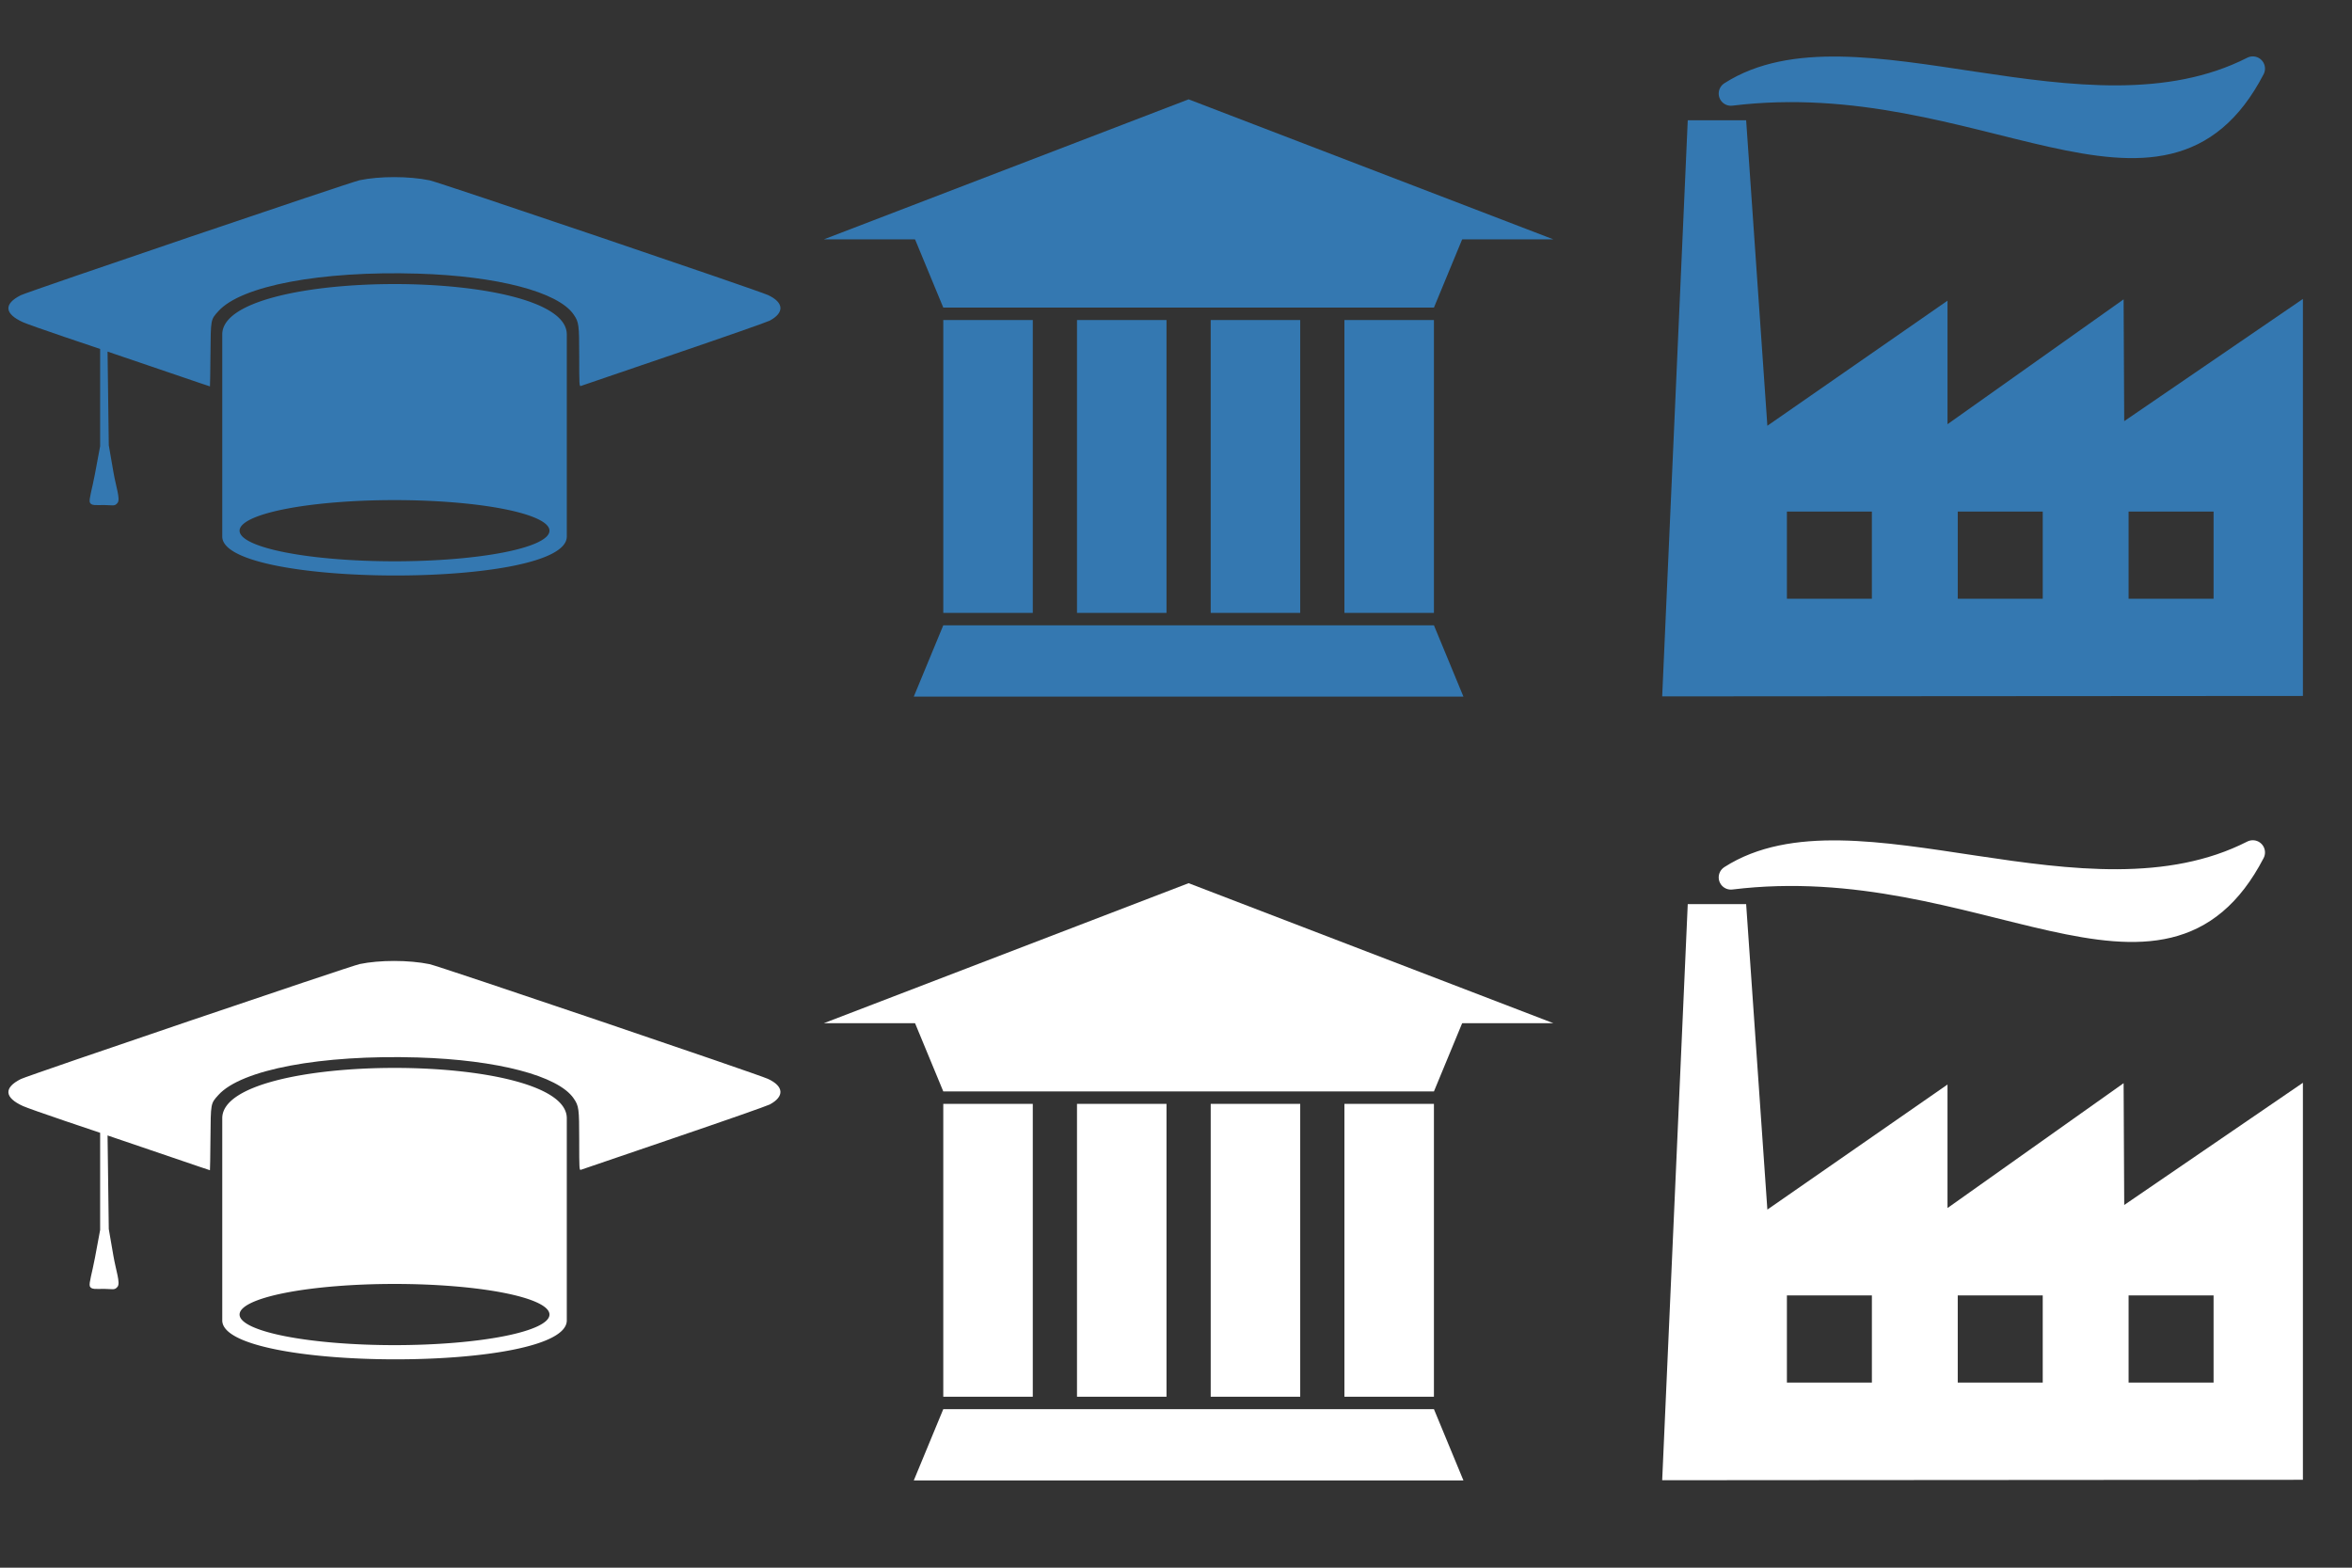 <?xml version="1.0" encoding="UTF-8" standalone="no"?>
<!-- Created with Inkscape (http://www.inkscape.org/) -->

<svg
   xmlns:dc="http://purl.org/dc/elements/1.1/"
   xmlns:cc="http://creativecommons.org/ns#"
   xmlns:rdf="http://www.w3.org/1999/02/22-rdf-syntax-ns#"
   xmlns:svg="http://www.w3.org/2000/svg"
   xmlns="http://www.w3.org/2000/svg"
   xmlns:sodipodi="http://sodipodi.sourceforge.net/DTD/sodipodi-0.dtd"
   xmlns:inkscape="http://www.inkscape.org/namespaces/inkscape"
   width="540"
   height="360"
   viewBox="0 0 540 360"
   id="svg5825"
   version="1.1"
   inkscape:version="0.91 r13725"
   inkscape:export-filename="C:\Users\Martin\WebstormProjects\sup_manual\img\role-ico-blue.png"
   inkscape:export-xdpi="100"
   inkscape:export-ydpi="100"
   sodipodi:docname="role-ico.svg">
  <rect x="0" y="0" width="540" height="360" fill="#333333" stroke="none"/>
  <defs
     id="defs5827" />
  <sodipodi:namedview
     id="base"
     pagecolor="#ffffff"
     bordercolor="#666666"
     borderopacity="1.0"
     inkscape:pageopacity="0.0"
     inkscape:pageshadow="2"
     inkscape:zoom="1.979899"
     inkscape:cx="284.39111"
     inkscape:cy="162.039"
     inkscape:document-units="px"
     inkscape:current-layer="g5591"
     showgrid="false"
     fit-margin-top="0"
     fit-margin-left="0"
     fit-margin-right="0"
     fit-margin-bottom="0"
     units="px"
     inkscape:window-width="1920"
     inkscape:window-height="1137"
     inkscape:window-x="1358"
     inkscape:window-y="-8"
     inkscape:window-maximized="1" />
  <g
     inkscape:label="Vrstva 1"
     inkscape:groupmode="layer"
     id="layer1"
     transform="translate(-62.288,-151.767)">
    <g
       transform="matrix(1.27,0,0,1.27,202.167,166.911)"
       id="layer1-2"
       inkscape:label="Vrstva 1"
       style="fill:#ffffff;fill-opacity:1">
      <g
         transform="translate(-4.766,2.717)"
         id="g5591"
         style="fill:#ffffff;fill-opacity:1">
        <path
           id="path4254"
           transform="translate(182.166,126.277)"
           d="m 28.129,22.562 -10.557,0.002 -4.621,104.168 16.361,-0.012 99.469,-0.066 0,-71.787 L 96.479,76.963 96.367,54.94 64.531,77.516 l 0,-22.334 L 31.965,77.797 28.129,22.562 Z m 7.369,70.752 15.363,0 0,15.758 -15.363,0 0,-15.758 z m 30.885,0 15.363,0 0,15.758 -15.363,0 0,-15.758 z m 30.885,0 15.363,0 0,15.758 -15.363,0 0,-15.758 z"
           style="fill:#ffffff;fill-opacity:1;fill-rule:evenodd;stroke:none;stroke-width:1px;stroke-linecap:butt;stroke-linejoin:miter;stroke-opacity:1"
           inkscape:connector-curvature="0" />
        <path
           style="fill:#ffffff;fill-opacity:1;fill-rule:evenodd;stroke:#ffffff;stroke-width:4.412;stroke-linecap:round;stroke-linejoin:round;stroke-miterlimit:4;stroke-dasharray:none;stroke-opacity:1"
           d="m 207.54,144.006 c 21.995,-14.088 64.036,10.935 94.347,-4.512 -16.415,31.613 -48.868,-1.058 -94.347,4.512 z"
           id="path4878"
           inkscape:connector-curvature="0"
           sodipodi:nodetypes="ccc" />
      </g>
    </g>
    <g
       transform="matrix(1.27,0,0,1.27,-213.045,175.525)"
       id="layer1-28"
       inkscape:label="Vrstva 1"
       style="fill:#ffffff;fill-opacity:1">
      <g
         transform="translate(-3.424,-7.329)"
         id="g5607"
         style="fill:#ffffff;fill-opacity:1">
        <path
           id="rect5030"
           transform="translate(220.66,121.53)"
           d="m 70.885,60.188 c -15.571,0.002 -31.143,3.034 -31.143,9.094 l 0,36.566 c -10e-7,9.298 62.285,9.463 62.285,0 l 0,-36.566 c 0,-6.066 -15.571,-9.095 -31.143,-9.094 z m 0,39.062 a 28.012,5.533 0 0 1 28.012,5.533 28.012,5.533 0 0 1 -28.012,5.533 A 28.012,5.533 0 0 1 42.873,104.783 28.012,5.533 0 0 1 70.885,99.25 Z"
           style="fill:#ffffff;fill-opacity:1;stroke:none;stroke-width:1.632;stroke-linecap:round;stroke-linejoin:round;stroke-miterlimit:4;stroke-dasharray:none;stroke-opacity:1"
           inkscape:connector-curvature="0" />
        <path
           style="fill:#ffffff;fill-opacity:1;stroke:none;stroke-width:15.344;stroke-linecap:round;stroke-linejoin:round;stroke-miterlimit:4;stroke-dasharray:none;stroke-opacity:1"
           d="m 236.455,221.18 c -0.181,-0.564 0.421,-2.391 0.935,-5.147 l 0.935,-5.011 6.5e-4,-8.785 6.5e-4,-8.785 -6.423,-2.168 c -3.533,-1.192 -6.919,-2.393 -7.525,-2.667 -3.377,-1.528 -3.519,-3.316 -0.39,-4.887 1.28,-0.643 59.629,-20.45 61.235,-20.787 3.611,-0.757 8.908,-0.753 12.654,0.013 1.693,0.345 59.287,19.874 61.17,20.741 2.896,1.334 3.026,3.184 0.326,4.635 -0.461,0.248 -8.266,2.98 -17.345,6.073 -9.079,3.093 -16.64,5.674 -16.802,5.736 -0.275,0.106 -0.295,-0.234 -0.295,-5.238 0,-5.889 -0.054,-6.296 -1.015,-7.693 -2.801,-4.071 -13.782,-6.948 -28.166,-7.381 -17.481,-0.526 -31.916,2.19 -36.044,6.782 -1.417,1.576 -1.382,1.387 -1.438,7.864 -0.026,3.158 -0.07,5.743 -0.094,5.743 -0.026,0 -0.807,-0.261 -1.738,-0.579 -0.931,-0.318 -5.085,-1.733 -9.232,-3.145 l -7.539,-2.566 0.11,8.462 0.11,8.462 0.838,4.849 c 0.461,2.667 1.284,4.892 0.759,5.57 -0.54,0.698 -0.901,0.407 -2.456,0.399 -1.452,0 -2.318,0.158 -2.574,-0.491 z"
           id="path5588"
           inkscape:connector-curvature="0"
           sodipodi:nodetypes="cscccsssssssscsssssssscccssccc" />
      </g>
    </g>
    <g
       transform="matrix(1.27,0,0,1.324,96.998,39.791)"
       id="layer1-6"
       inkscape:label="Vrstva 1"
       style="fill:#ffffff;fill-opacity:1">
      <g
         style="fill:#ffffff;fill-opacity:1"
         transform="translate(-1.025,1.645)"
         id="g5598">
        <path
           style="fill:#ffffff;fill-opacity:1;stroke:none;stroke-width:2;stroke-linecap:round;stroke-linejoin:round;stroke-miterlimit:4;stroke-dasharray:none;stroke-opacity:1"
           inkscape:transform-center-y="-16.7636"
           d="m 188.571,236.11 65.943,24.285 -131.885,0 z"
           id="path4890"
           inkscape:connector-curvature="0"
           sodipodi:nodetypes="cccc" />
        <path
           style="fill:#ffffff;fill-opacity:1;stroke:none;stroke-width:2;stroke-linecap:round;stroke-linejoin:round;stroke-miterlimit:4;stroke-dasharray:none;stroke-opacity:1"
           d="m 138.889,259.865 99.365,0 -5.332,12.366 -88.7,0 z"
           id="rect4893"
           inkscape:connector-curvature="0"
           sodipodi:nodetypes="ccccc" />
        <rect
           style="fill:#ffffff;fill-opacity:1;stroke:none;stroke-width:2;stroke-linecap:round;stroke-linejoin:round;stroke-miterlimit:4;stroke-dasharray:none;stroke-opacity:1"
           id="rect4893-7"
           width="16.18"
           height="50.796"
           x="144.221"
           y="274.386" />
        <rect
           style="fill:#ffffff;fill-opacity:1;stroke:none;stroke-width:2;stroke-linecap:round;stroke-linejoin:round;stroke-miterlimit:4;stroke-dasharray:none;stroke-opacity:1"
           id="rect4893-7-0"
           width="16.18"
           height="50.796"
           x="216.741"
           y="274.386" />
        <rect
           style="fill:#ffffff;fill-opacity:1;stroke:none;stroke-width:2;stroke-linecap:round;stroke-linejoin:round;stroke-miterlimit:4;stroke-dasharray:none;stroke-opacity:1"
           id="rect4893-7-0-7"
           width="16.18"
           height="50.796"
           x="192.568"
           y="274.386" />
        <rect
           style="fill:#ffffff;fill-opacity:1;stroke:none;stroke-width:2;stroke-linecap:round;stroke-linejoin:round;stroke-miterlimit:4;stroke-dasharray:none;stroke-opacity:1"
           id="rect4893-7-0-2"
           width="16.18"
           height="50.796"
           x="168.395"
           y="274.386" />
        <path
           style="fill:#ffffff;fill-opacity:1;stroke:none;stroke-width:2;stroke-linecap:round;stroke-linejoin:round;stroke-miterlimit:4;stroke-dasharray:none;stroke-opacity:1"
           d="m 138.889,339.701 99.365,0 -5.332,-12.366 -88.7,0 z"
           id="rect4893-8"
           inkscape:connector-curvature="0"
           sodipodi:nodetypes="ccccc" />
      </g>
    </g>
    <g
       transform="matrix(1.27,0,0,1.27,202.167,-14.217)"
       id="layer1-2-7"
       inkscape:label="Vrstva 1"
       style="fill:#3478b1;fill-opacity:1;stroke:none;stroke-opacity:1">
      <g
         transform="translate(-4.766,2.717)"
         id="g5591-8"
         style="fill:#3478b1;fill-opacity:1;stroke:none;stroke-opacity:1">
        <path
           id="path4254-6"
           d="m 210.295,149.728 -10.557,0.002 -4.621,104.168 16.361,-0.012 99.469,-0.066 0,-71.787 -32.303,22.096 -0.111,-22.023 -31.836,22.576 0,-22.334 -32.566,22.615 -3.836,-55.234 z m 7.369,70.752 15.363,0 0,15.758 -15.363,0 0,-15.758 z m 30.885,0 15.363,0 0,15.758 -15.363,0 0,-15.758 z m 30.885,0 15.363,0 0,15.758 -15.363,0 0,-15.758 z"
           style="fill:#3478b1;fill-opacity:1;fill-rule:evenodd;stroke:none;stroke-width:1px;stroke-linecap:butt;stroke-linejoin:miter;stroke-opacity:1"
           inkscape:connector-curvature="0" />
        <path
           style="fill:#3478b1;fill-opacity:1;fill-rule:evenodd;stroke:#3478b1;stroke-width:4.412;stroke-linecap:round;stroke-linejoin:round;stroke-miterlimit:4;stroke-dasharray:none;stroke-opacity:1"
           d="m 207.54,144.894 c 21.995,-14.088 64.036,10.935 94.347,-4.512 -16.415,31.613 -48.868,-1.058 -94.347,4.512 z"
           id="path4878-0"
           inkscape:connector-curvature="0"
           sodipodi:nodetypes="ccc" />
      </g>
    </g>
    <g
       transform="matrix(1.27,0,0,1.27,-213.045,-4.475)"
       id="layer1-28-7"
       inkscape:label="Vrstva 1"
       style="fill:#3478b1;fill-opacity:1;stroke:none;stroke-opacity:1">
      <g
         transform="translate(-3.424,-7.329)"
         id="g5607-0"
         style="fill:#3478b1;fill-opacity:1;stroke:none;stroke-opacity:1">
        <path
           id="rect5030-6"
           transform="translate(220.66,121.53)"
           d="m 70.885,60.188 c -15.571,0.002 -31.143,3.034 -31.143,9.094 l 0,36.566 c -10e-7,9.298 62.285,9.463 62.285,0 l 0,-36.566 c 0,-6.066 -15.571,-9.095 -31.143,-9.094 z m 0,39.062 a 28.012,5.533 0 0 1 28.012,5.533 28.012,5.533 0 0 1 -28.012,5.533 A 28.012,5.533 0 0 1 42.873,104.783 28.012,5.533 0 0 1 70.885,99.25 Z"
           style="fill:#3478b1;fill-opacity:1;stroke:none;stroke-width:1.632;stroke-linecap:round;stroke-linejoin:round;stroke-miterlimit:4;stroke-dasharray:none;stroke-opacity:1"
           inkscape:connector-curvature="0" />
        <path
           style="fill:#3478b1;fill-opacity:1;stroke:none;stroke-width:15.344;stroke-linecap:round;stroke-linejoin:round;stroke-miterlimit:4;stroke-dasharray:none;stroke-opacity:1"
           d="m 236.455,221.18 c -0.181,-0.564 0.421,-2.391 0.935,-5.147 l 0.935,-5.011 6.5e-4,-8.785 6.5e-4,-8.785 -6.423,-2.168 c -3.533,-1.192 -6.919,-2.393 -7.525,-2.667 -3.377,-1.528 -3.519,-3.316 -0.39,-4.887 1.28,-0.643 59.629,-20.45 61.235,-20.787 3.611,-0.757 8.908,-0.753 12.654,0.013 1.693,0.345 59.287,19.874 61.17,20.741 2.896,1.334 3.026,3.184 0.326,4.635 -0.461,0.248 -8.266,2.98 -17.345,6.073 -9.079,3.093 -16.64,5.674 -16.802,5.736 -0.275,0.106 -0.295,-0.234 -0.295,-5.238 0,-5.889 -0.054,-6.296 -1.015,-7.693 -2.801,-4.071 -13.782,-6.948 -28.166,-7.381 -17.481,-0.526 -31.916,2.19 -36.044,6.782 -1.417,1.576 -1.382,1.387 -1.438,7.864 -0.026,3.158 -0.07,5.743 -0.094,5.743 -0.026,0 -0.807,-0.261 -1.738,-0.579 -0.931,-0.318 -5.085,-1.733 -9.232,-3.145 l -7.539,-2.566 0.11,8.462 0.11,8.462 0.838,4.849 c 0.461,2.667 1.284,4.892 0.759,5.57 -0.54,0.698 -0.901,0.407 -2.456,0.399 -1.452,0 -2.318,0.158 -2.574,-0.491 z"
           id="path5588-9"
           inkscape:connector-curvature="0"
           sodipodi:nodetypes="cscccsssssssscsssssssscccssccc" />
      </g>
    </g>
    <g
       transform="matrix(1.27,0,0,1.324,96.998,-140.209)"
       id="layer1-6-6"
       inkscape:label="Vrstva 1"
       style="fill:#3478b1;fill-opacity:1;stroke:none;stroke-opacity:1">
      <g
         style="fill:#3478b1;fill-opacity:1;stroke:none;stroke-opacity:1"
         transform="translate(-1.025,1.645)"
         id="g5598-8">
        <path
           style="fill:#3478b1;fill-opacity:1;stroke:none;stroke-width:2;stroke-linecap:round;stroke-linejoin:round;stroke-miterlimit:4;stroke-dasharray:none;stroke-opacity:1"
           inkscape:transform-center-y="-16.7636"
           d="m 188.571,236.11 65.943,24.285 -131.885,0 z"
           id="path4890-5"
           inkscape:connector-curvature="0"
           sodipodi:nodetypes="cccc" />
        <path
           style="fill:#3478b1;fill-opacity:1;stroke:none;stroke-width:2;stroke-linecap:round;stroke-linejoin:round;stroke-miterlimit:4;stroke-dasharray:none;stroke-opacity:1"
           d="m 138.889,259.865 99.365,0 -5.332,12.366 -88.7,0 z"
           id="rect4893-82"
           inkscape:connector-curvature="0"
           sodipodi:nodetypes="ccccc" />
        <rect
           style="fill:#3478b1;fill-opacity:1;stroke:none;stroke-width:2;stroke-linecap:round;stroke-linejoin:round;stroke-miterlimit:4;stroke-dasharray:none;stroke-opacity:1"
           id="rect4893-7-3"
           width="16.18"
           height="50.796"
           x="144.221"
           y="274.386" />
        <rect
           style="fill:#3478b1;fill-opacity:1;stroke:none;stroke-width:2;stroke-linecap:round;stroke-linejoin:round;stroke-miterlimit:4;stroke-dasharray:none;stroke-opacity:1"
           id="rect4893-7-0-8"
           width="16.18"
           height="50.796"
           x="216.741"
           y="274.386" />
        <rect
           style="fill:#3478b1;fill-opacity:1;stroke:none;stroke-width:2;stroke-linecap:round;stroke-linejoin:round;stroke-miterlimit:4;stroke-dasharray:none;stroke-opacity:1"
           id="rect4893-7-0-7-6"
           width="16.18"
           height="50.796"
           x="192.568"
           y="274.386" />
        <rect
           style="fill:#3478b1;fill-opacity:1;stroke:none;stroke-width:2;stroke-linecap:round;stroke-linejoin:round;stroke-miterlimit:4;stroke-dasharray:none;stroke-opacity:1"
           id="rect4893-7-0-2-4"
           width="16.18"
           height="50.796"
           x="168.395"
           y="274.386" />
        <path
           style="fill:#3478b1;fill-opacity:1;stroke:none;stroke-width:2;stroke-linecap:round;stroke-linejoin:round;stroke-miterlimit:4;stroke-dasharray:none;stroke-opacity:1"
           d="m 138.889,339.701 99.365,0 -5.332,-12.366 -88.7,0 z"
           id="rect4893-8-7"
           inkscape:connector-curvature="0"
           sodipodi:nodetypes="ccccc" />
      </g>
    </g>
  </g>
</svg>
